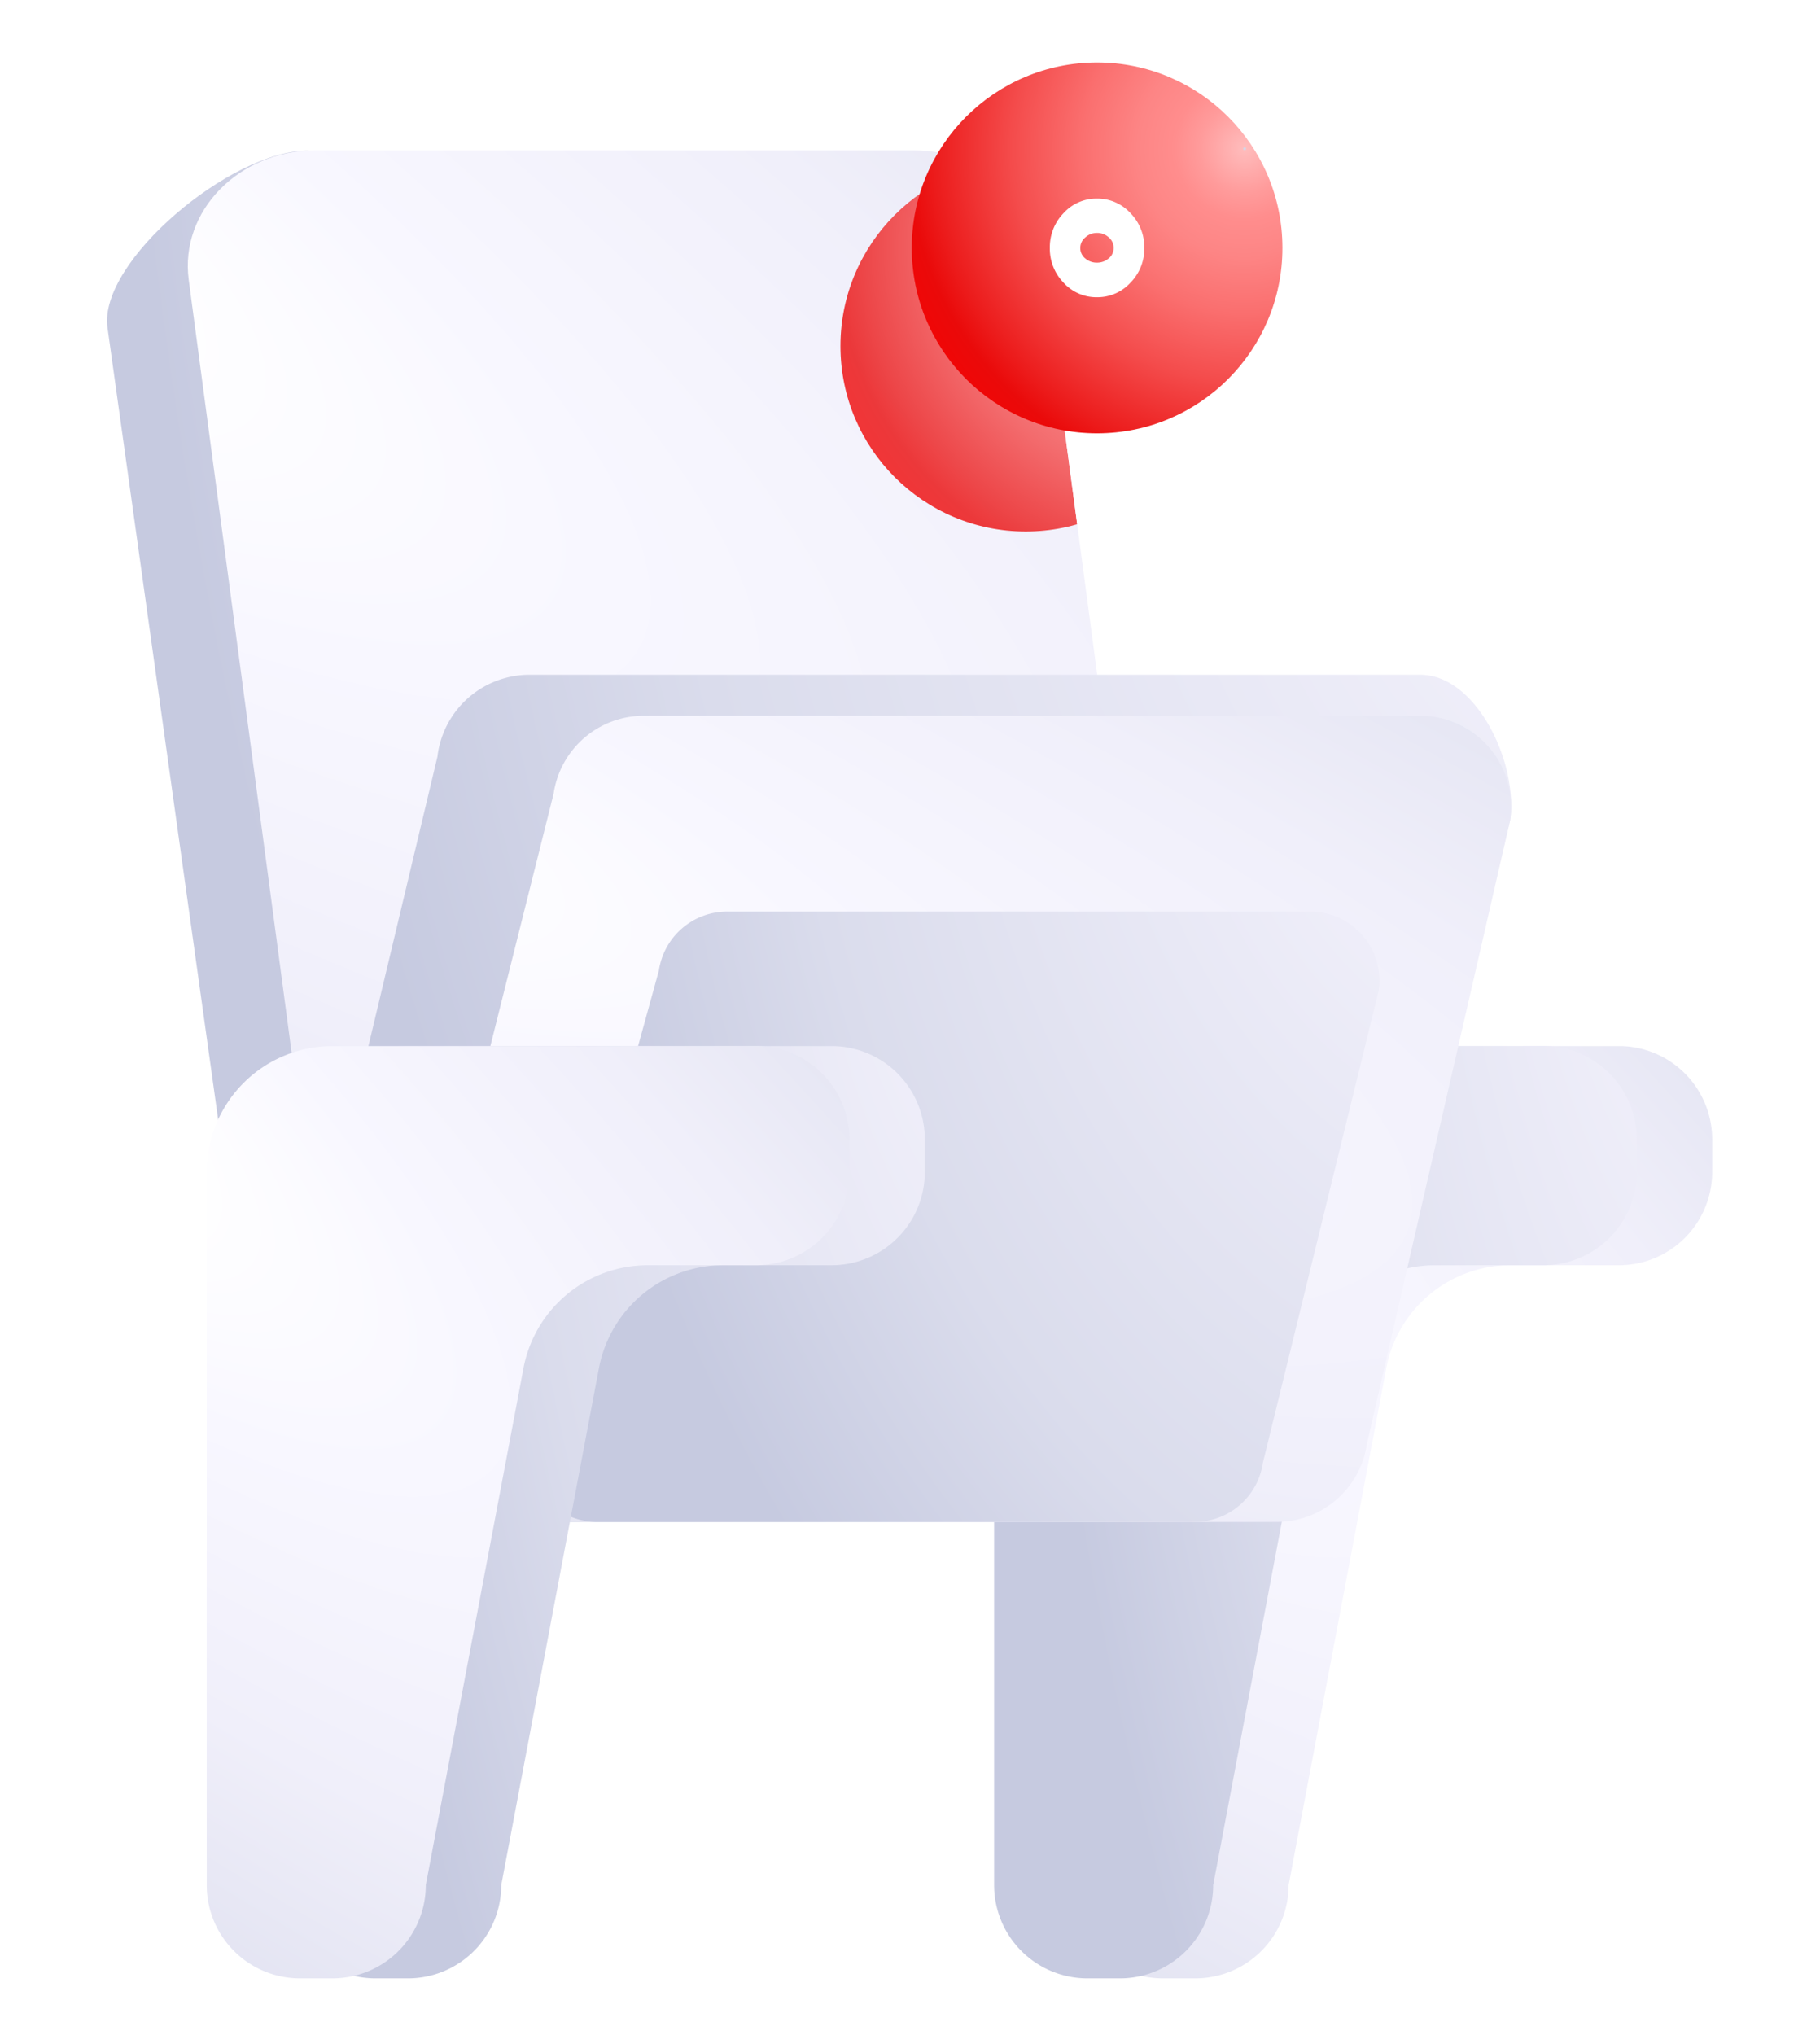 <svg height="228" viewBox="0 0 204 228" width="204" xmlns="http://www.w3.org/2000/svg">
    <defs>
        <radialGradient cx=".761" cy=".405" gradientTransform="matrix(.47 -.883 3.44 1.833 -2.203 -.131)" gradientUnits="objectBoundingBox" id="radial-gradient" r="1.434">
            <stop offset="0" stop-color="#fff"/>
            <stop offset=".077" stop-color="#fff"/>
            <stop offset=".175" stop-color="#f8f7ff"/>
            <stop offset=".354" stop-color="#f0effa"/>
            <stop offset=".63" stop-color="#dadcec"/>
            <stop offset=".84" stop-color="#c6cae0"/>
            <stop offset="1" stop-color="#c6cae0"/>
        </radialGradient>
        <radialGradient cx="1.195" cy="-.547" gradientTransform="matrix(0 1 -.5 0 .922 -1.742)" gradientUnits="objectBoundingBox" id="radial-gradient-3" r="2.83">
            <stop offset="0" stop-color="#fff"/>
            <stop offset=".063" stop-color="#fff"/>
            <stop offset=".079" stop-color="#f8f7ff"/>
            <stop offset=".226" stop-color="#f0effa"/>
            <stop offset=".63" stop-color="#dadcec"/>
            <stop offset=".84" stop-color="#c6cae0"/>
            <stop offset="1" stop-color="#c6cae0"/>
        </radialGradient>
        <radialGradient cx=".899" cy=".232" gradientUnits="objectBoundingBox" id="radial-gradient-11" r="1.086">
            <stop offset="0" stop-color="#bbe5ff"/>
            <stop offset=".005" stop-color="#fbb"/>
            <stop offset=".111" stop-color="#ff9b9b"/>
            <stop offset=".175" stop-color="#ff8d8d"/>
            <stop offset=".266" stop-color="#fd8585"/>
            <stop offset=".406" stop-color="#fa6f6f"/>
            <stop offset=".578" stop-color="#f44c4c"/>
            <stop offset=".773" stop-color="#ec1c1c"/>
            <stop offset=".84" stop-color="#ea0a0a"/>
            <stop offset=".895" stop-color="#ef0707"/>
            <stop offset=".986" stop-color="#fc0101"/>
            <stop offset="1" stop-color="#007fff"/>
        </radialGradient>
        <clipPath id="clip-path">
            <path class="cls-1"
                  d="M1638.733 2006.337H1571.7c-7.26 0-13.376-4.9-14.243-11.406l-13.637-102.367c-1.027-7.711 5.641-14.5 14.243-14.5h67.037c7.26 0 13.376 4.9 14.243 11.406l13.637 102.367c1.02 7.713-5.645 14.5-14.247 14.5z"
                  data-name="Path 6267" id="Path_6267" transform="translate(-3204.8 4047.935)"/>
        </clipPath>
        <filter filterUnits="userSpaceOnUse" height="89.548" id="Ellipse_359" width="89.548" x="70.195" y="-6">
            <feOffset dx="-8" dy="11"/>
            <feGaussianBlur result="blur" stdDeviation="8"/>
            <feFlood flood-color="red" flood-opacity=".702"/>
            <feComposite in2="blur" operator="in"/>
            <feComposite in="SourceGraphic"/>
        </filter>
        <style>
            .cls-1 {
                fill: url(#radial-gradient)
            }

            .cls-2 {
                fill: url(#radial-gradient-3)
            }
        </style>
    </defs>
    <g data-name="Group 11602" id="Group_11602" transform="translate(126 -9952)">
        <g data-name="Group 11507" id="Group_11507" transform="translate(1556.134 4042.848)">
            <g data-name="Group 11500" id="Group_11500" transform="translate(-3196.908 4047.935)">
                <path class="cls-1"
                      d="M1790.339 2065.95h-47.477a14.1 14.1 0 0 0-14.1 14.1v79.894a10.453 10.453 0 0 0 10.453 10.453h3.649a10.453 10.453 0 0 0 10.453-10.453l10.947-57.907a14.166 14.166 0 0 1 13.919-11.534h12.158a10.453 10.453 0 0 0 10.453-10.453v-3.65a10.453 10.453 0 0 0-10.455-10.45z"
                      data-name="Path 6258" id="Path_6258" transform="translate(-94.105 -87.536)"/>
                <path class="cls-2"
                      d="M1774.507 2065.95h-47.477a14.1 14.1 0 0 0-14.1 14.1v79.894a10.453 10.453 0 0 0 10.453 10.453h3.65a10.453 10.453 0 0 0 10.453-10.453l10.948-57.907a14.165 14.165 0 0 1 13.919-11.534h12.158a10.454 10.454 0 0 0 10.453-10.453v-3.65a10.454 10.454 0 0 0-10.457-10.45z"
                      data-name="Path 6259" id="Path_6259" transform="translate(-86.728 -87.536)"/>
                <path class="cls-2"
                      d="M1621.74 2006.362h-67.04c-7.26 0-13.375-4.679-14.243-10.9l-13.636-97.526c-1.028-7.366 13.821-19.822 22.424-19.822l58.854 5.7c7.26 0 13.375 4.679 14.243 10.9l13.636 97.794c1.032 7.37-5.637 13.854-14.238 13.854z"
                      data-name="Path 6260" id="Path_6260" transform="translate(0 -.025)"/>
                <path class="cls-1"
                      d="M1638.733 2006.337H1571.7c-7.26 0-13.376-4.9-14.243-11.406l-13.637-102.367c-1.027-7.711 5.641-14.5 14.243-14.5h67.037c7.26 0 13.376 4.9 14.243 11.406l13.637 102.367c1.02 7.713-5.645 14.5-14.247 14.5z"
                      data-name="Path 6261" id="Path_6261" transform="translate(-7.892)"/>
                <path class="cls-2"
                      d="M1590.829 1988.065h100.077c6.228 0 10.96 9.8 10.06 16.279l-16.779 69.446a10.391 10.391 0 0 1-10.107 9.183h-100.774c-6.228 0-11.006-5.807-10.107-12.283l17.523-73.442a10.39 10.39 0 0 1 10.107-9.183z"
                      data-name="Path 6262" id="Path_6262" transform="translate(-16.919 -51.249)"/>
                <path class="cls-1"
                      d="M1615.212 1996.659h87.008a10.214 10.214 0 0 1 10.107 11.689l-16.059 69.89a10.213 10.213 0 0 1-10.107 8.739h-88.473a10.214 10.214 0 0 1-10.107-11.689l17.524-69.89a10.213 10.213 0 0 1 10.107-8.739z"
                      data-name="Path 6263" id="Path_6263" transform="translate(-28.279 -55.253)"/>
                <path class="cls-2"
                      d="M1637.435 2037.738h65.382a7.733 7.733 0 0 1 7.652 8.85l-12.983 52.912a7.733 7.733 0 0 1-7.652 6.616h-66.98a7.733 7.733 0 0 1-7.652-8.85l14.582-52.912a7.733 7.733 0 0 1 7.651-6.616z"
                      data-name="Path 6264" id="Path_6264" transform="translate(-41.16 -74.392)"/>
                <path class="cls-2"
                      d="M1625.1 2065.95h-47.478a14.1 14.1 0 0 0-14.1 14.1v79.894a10.453 10.453 0 0 0 10.453 10.453h3.649a10.453 10.453 0 0 0 10.453-10.453l10.948-57.907a14.166 14.166 0 0 1 13.919-11.534h12.156a10.453 10.453 0 0 0 10.453-10.453v-3.65a10.453 10.453 0 0 0-10.453-10.45z"
                      data-name="Path 6265" id="Path_6265" transform="translate(-17.118 -87.536)"/>
                <path class="cls-1"
                      d="M1609.264 2065.95h-47.477a14.1 14.1 0 0 0-14.1 14.1v79.894a10.453 10.453 0 0 0 10.453 10.453h3.65a10.453 10.453 0 0 0 10.453-10.453l10.948-57.907a14.166 14.166 0 0 1 13.919-11.534h12.158a10.453 10.453 0 0 0 10.453-10.453v-3.65a10.453 10.453 0 0 0-10.457-10.45z"
                      data-name="Path 6266" id="Path_6266" transform="translate(-9.742 -87.536)"/>
            </g>
            <g clip-path="url(#clip-path)" data-name="Mask Group 334" id="Mask_Group_334">
                <g filter="url(#Ellipse_359)" transform="translate(-1682.13 5909.15)">
                    <circle cx="20.774" cy="20.774" data-name="Ellipse 359" fill="url(#radial-gradient-11)" id="Ellipse_359-2" opacity="0.8" r="20.774" transform="translate(102.2 7)"/>
                </g>
            </g>
            <g data-name="Group 11503" id="Group_11503" transform="translate(-48)">
                <circle cx="20.774" cy="20.774" data-name="Ellipse 358" fill="url(#radial-gradient-11)" id="Ellipse_358" r="20.774" transform="translate(-1531.938 5916.152)"/>
                <g data-name="Group 11494" id="Group_11494" transform="translate(-1516.46 5931.401)">
                    <path
                        d="M-2147.523 26.226a5.437 5.437 0 0 1 1.557 3.9 5.437 5.437 0 0 1-1.557 3.9 5.01 5.01 0 0 1-3.752 1.625 4.966 4.966 0 0 1-3.738-1.625 5.461 5.461 0 0 1-1.544-3.9 5.462 5.462 0 0 1 1.544-3.9 4.965 4.965 0 0 1 3.738-1.625 5.009 5.009 0 0 1 3.752 1.625zm-2.438 5.079a1.488 1.488 0 0 0 .555-1.179 1.529 1.529 0 0 0-.555-1.192 1.926 1.926 0 0 0-1.314-.488 1.911 1.911 0 0 0-1.3.5 1.524 1.524 0 0 0-.569 1.178 1.486 1.486 0 0 0 .555 1.179 1.958 1.958 0 0 0 1.314.474 1.958 1.958 0 0 0 1.314-.477z"
                        data-name="Path 6226"
                        fill="#fff"
                        id="Path_6226" transform="translate(2156.556 -24.601)"/>
                </g>
            </g>
        </g>
        <path d="M0 0H204V228H0z" data-name="Rectangle 4170" fill="none" id="Rectangle_4170" transform="translate(-126 9952)"/>
    </g>
</svg>

